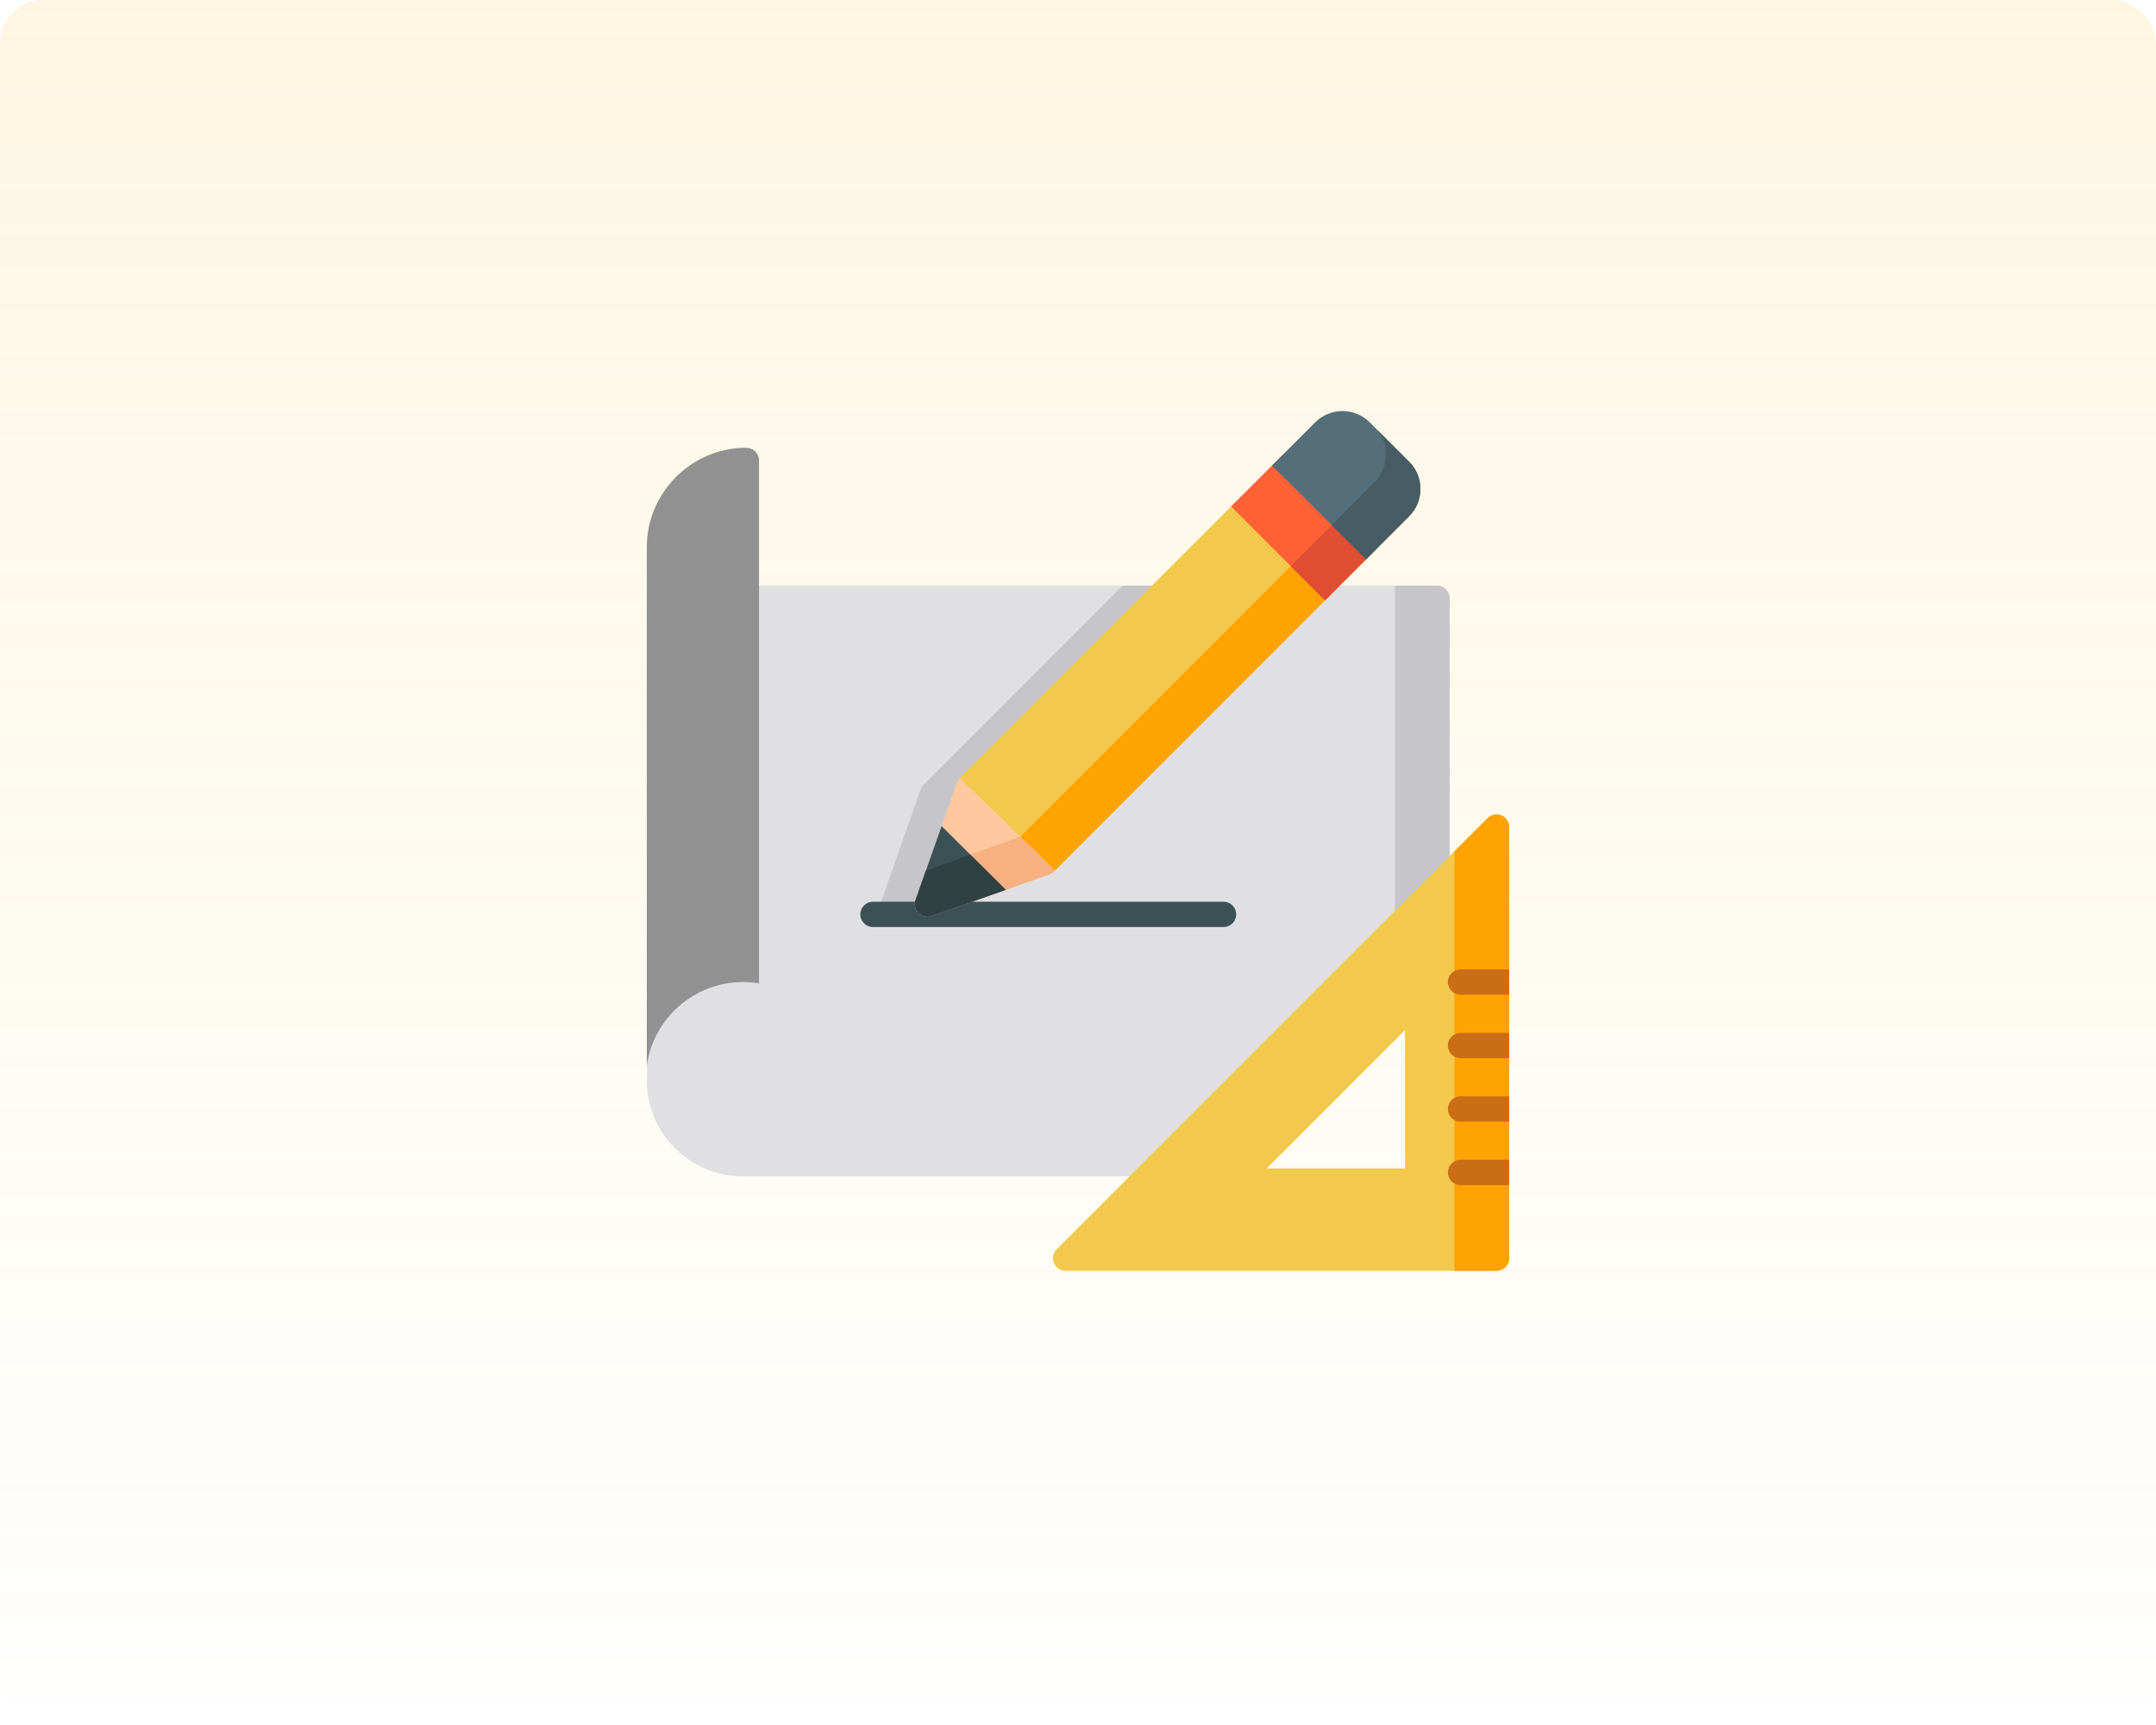 <svg width="200" height="160" viewBox="0 0 200 160" fill="none" xmlns="http://www.w3.org/2000/svg">
<rect width="200" height="160" rx="4" fill="url(#paint0_linear)"/>
<g clip-path="url(#clip0)">
<path d="M133.304 54.321H60.006C60.006 54.321 60.068 97.981 60.006 100.396C60.005 100.417 60.005 100.438 60.006 100.458C60.069 102.783 61.021 104.958 62.687 106.583C64.357 108.212 66.562 109.109 68.895 109.109H107.611C107.922 109.109 108.221 108.986 108.441 108.766L134.135 83.072C134.355 82.852 134.479 82.553 134.479 82.242V55.495C134.479 54.847 133.953 54.321 133.304 54.321Z" fill="#E0E0E2"/>
<path d="M81.244 85.024H86.042L89.889 72.95L108.518 54.321H104.135L85.506 72.95L81.244 85.024Z" fill="#C6C5CA"/>
<path d="M133.304 54.321H129.391V87.816L134.135 83.072C134.355 82.852 134.478 82.553 134.478 82.242V55.495C134.479 54.847 133.953 54.321 133.304 54.321Z" fill="#C6C5CA"/>
<path d="M113.501 85.986H80.983C80.335 85.986 79.809 85.46 79.809 84.811C79.809 84.163 80.335 83.637 80.983 83.637H113.501C114.149 83.637 114.675 84.163 114.675 84.811C114.675 85.46 114.149 85.986 113.501 85.986Z" fill="#3C5156"/>
<path d="M68.923 91.089C69.43 91.089 69.926 91.133 70.409 91.213V42.705C70.409 42.056 69.884 41.531 69.235 41.531C64.143 41.531 60 45.674 60 50.766V98.859C60.605 94.47 64.368 91.089 68.923 91.089Z" fill="#919191"/>
<path d="M123.742 53.201L116.691 46.149C116.47 45.929 116.172 45.805 115.86 45.805C115.549 45.805 115.25 45.929 115.03 46.149L89.059 72.12C89.043 72.136 89.029 72.152 89.015 72.169L97.854 80.75L123.742 54.861C124.201 54.403 124.201 53.659 123.742 53.201Z" fill="#F2C94C"/>
<path d="M94.628 77.618L97.854 80.75L123.742 54.861C124.201 54.403 124.201 53.66 123.742 53.201L121.393 50.851L94.628 77.618Z" fill="#FFA304"/>
<path d="M89.018 72.172C88.914 72.286 88.831 72.421 88.778 72.571L84.934 83.459C84.784 83.885 84.892 84.36 85.211 84.68C85.436 84.904 85.736 85.024 86.042 85.024C86.173 85.024 86.305 85.002 86.433 84.957L97.32 81.113C97.53 81.039 97.709 80.907 97.843 80.74L89.018 72.172Z" fill="#FFC89F"/>
<path d="M86.042 85.024C86.173 85.024 86.305 85.002 86.433 84.957L97.321 81.114C97.53 81.04 97.709 80.908 97.844 80.74L94.624 77.615L85.895 80.739L84.935 83.459C84.784 83.885 84.892 84.36 85.212 84.68C85.436 84.904 85.736 85.024 86.042 85.024Z" fill="#F7B081"/>
<path d="M86.042 85.024C86.173 85.024 86.305 85.002 86.433 84.957L93.299 82.533L87.347 76.624L84.935 83.459C84.784 83.885 84.892 84.36 85.212 84.68C85.436 84.904 85.736 85.024 86.042 85.024Z" fill="#3C5156"/>
<path d="M90.009 79.267L85.895 80.739L84.935 83.459C84.784 83.885 84.892 84.36 85.212 84.68C85.436 84.904 85.736 85.024 86.042 85.024C86.173 85.024 86.305 85.002 86.433 84.957L93.299 82.533L90.009 79.267Z" fill="#304144"/>
<path d="M127.558 49.386L120.506 42.334C120.047 41.876 119.304 41.876 118.845 42.334L114.203 46.976L122.912 55.692L127.558 51.047C127.778 50.826 127.901 50.528 127.901 50.216C127.901 49.905 127.778 49.606 127.558 49.386Z" fill="#FF6137"/>
<path d="M119.733 52.511L120.836 53.614L122.913 55.691L127.558 51.046C127.778 50.826 127.901 50.527 127.901 50.216C127.901 49.904 127.778 49.606 127.558 49.386L125.208 47.036L119.733 52.511Z" fill="#E04F32"/>
<path d="M130.715 42.826L127.066 39.177C126.389 38.501 125.49 38.128 124.534 38.128C123.578 38.128 122.678 38.501 122.002 39.177L119.677 41.502L118.845 42.334L117.999 43.18L126.727 51.877L127.974 50.63L130.715 47.889C131.391 47.213 131.763 46.314 131.763 45.358C131.763 44.401 131.391 43.502 130.715 42.826Z" fill="#546F7A"/>
<path d="M118.013 43.166L117.999 43.18L120.603 45.775L118.013 43.166Z" fill="#475D63"/>
<path d="M130.715 42.826L127.835 39.946C128.306 40.572 128.564 41.331 128.564 42.13C128.564 43.097 128.192 44.006 127.516 44.69L124.775 47.461L123.545 48.706L126.728 51.877L127.974 50.63L130.715 47.89C131.391 47.214 131.763 46.314 131.763 45.358C131.763 44.402 131.391 43.502 130.715 42.826Z" fill="#475D63"/>
<path d="M139.275 75.635C138.836 75.454 138.331 75.554 137.995 75.89L98.018 115.867C97.683 116.203 97.582 116.708 97.764 117.147C97.945 117.585 98.374 117.871 98.849 117.871H138.826C139.474 117.871 140 117.346 140 116.697V76.72C140 76.245 139.714 75.817 139.275 75.635ZM117.505 108.373L130.337 95.541V108.373H117.505Z" fill="#F2C94C"/>
<path d="M139.275 75.635C138.836 75.454 138.331 75.554 137.995 75.89L134.912 78.974V117.872H138.826C139.474 117.872 140 117.346 140 116.697V76.72C140 76.245 139.714 75.817 139.275 75.635Z" fill="#FFA304"/>
<path d="M140 89.915H135.485C134.837 89.915 134.311 90.44 134.311 91.089C134.311 91.737 134.837 92.263 135.485 92.263H140V89.915Z" fill="#C96E14"/>
<path d="M140 95.801H135.485C134.837 95.801 134.311 96.327 134.311 96.975C134.311 97.624 134.837 98.15 135.485 98.15H140V95.801Z" fill="#C96E14"/>
<path d="M140 101.688H135.485C134.837 101.688 134.311 102.214 134.311 102.862C134.311 103.511 134.837 104.036 135.485 104.036H140V101.688Z" fill="#C96E14"/>
<path d="M140 107.575H135.485C134.837 107.575 134.311 108.1 134.311 108.749C134.311 109.398 134.837 109.923 135.485 109.923H140V107.575Z" fill="#C96E14"/>
</g>
<defs>
<linearGradient id="paint0_linear" x1="100" y1="0" x2="100" y2="160" gradientUnits="userSpaceOnUse">
<stop stop-color="#F2C94C" stop-opacity="0.16"/>
<stop offset="1" stop-color="#F2C94C" stop-opacity="0"/>
</linearGradient>
<clipPath id="clip0">
<rect width="80" height="80" fill="white" transform="translate(60 38)"/>
</clipPath>
</defs>
</svg>
